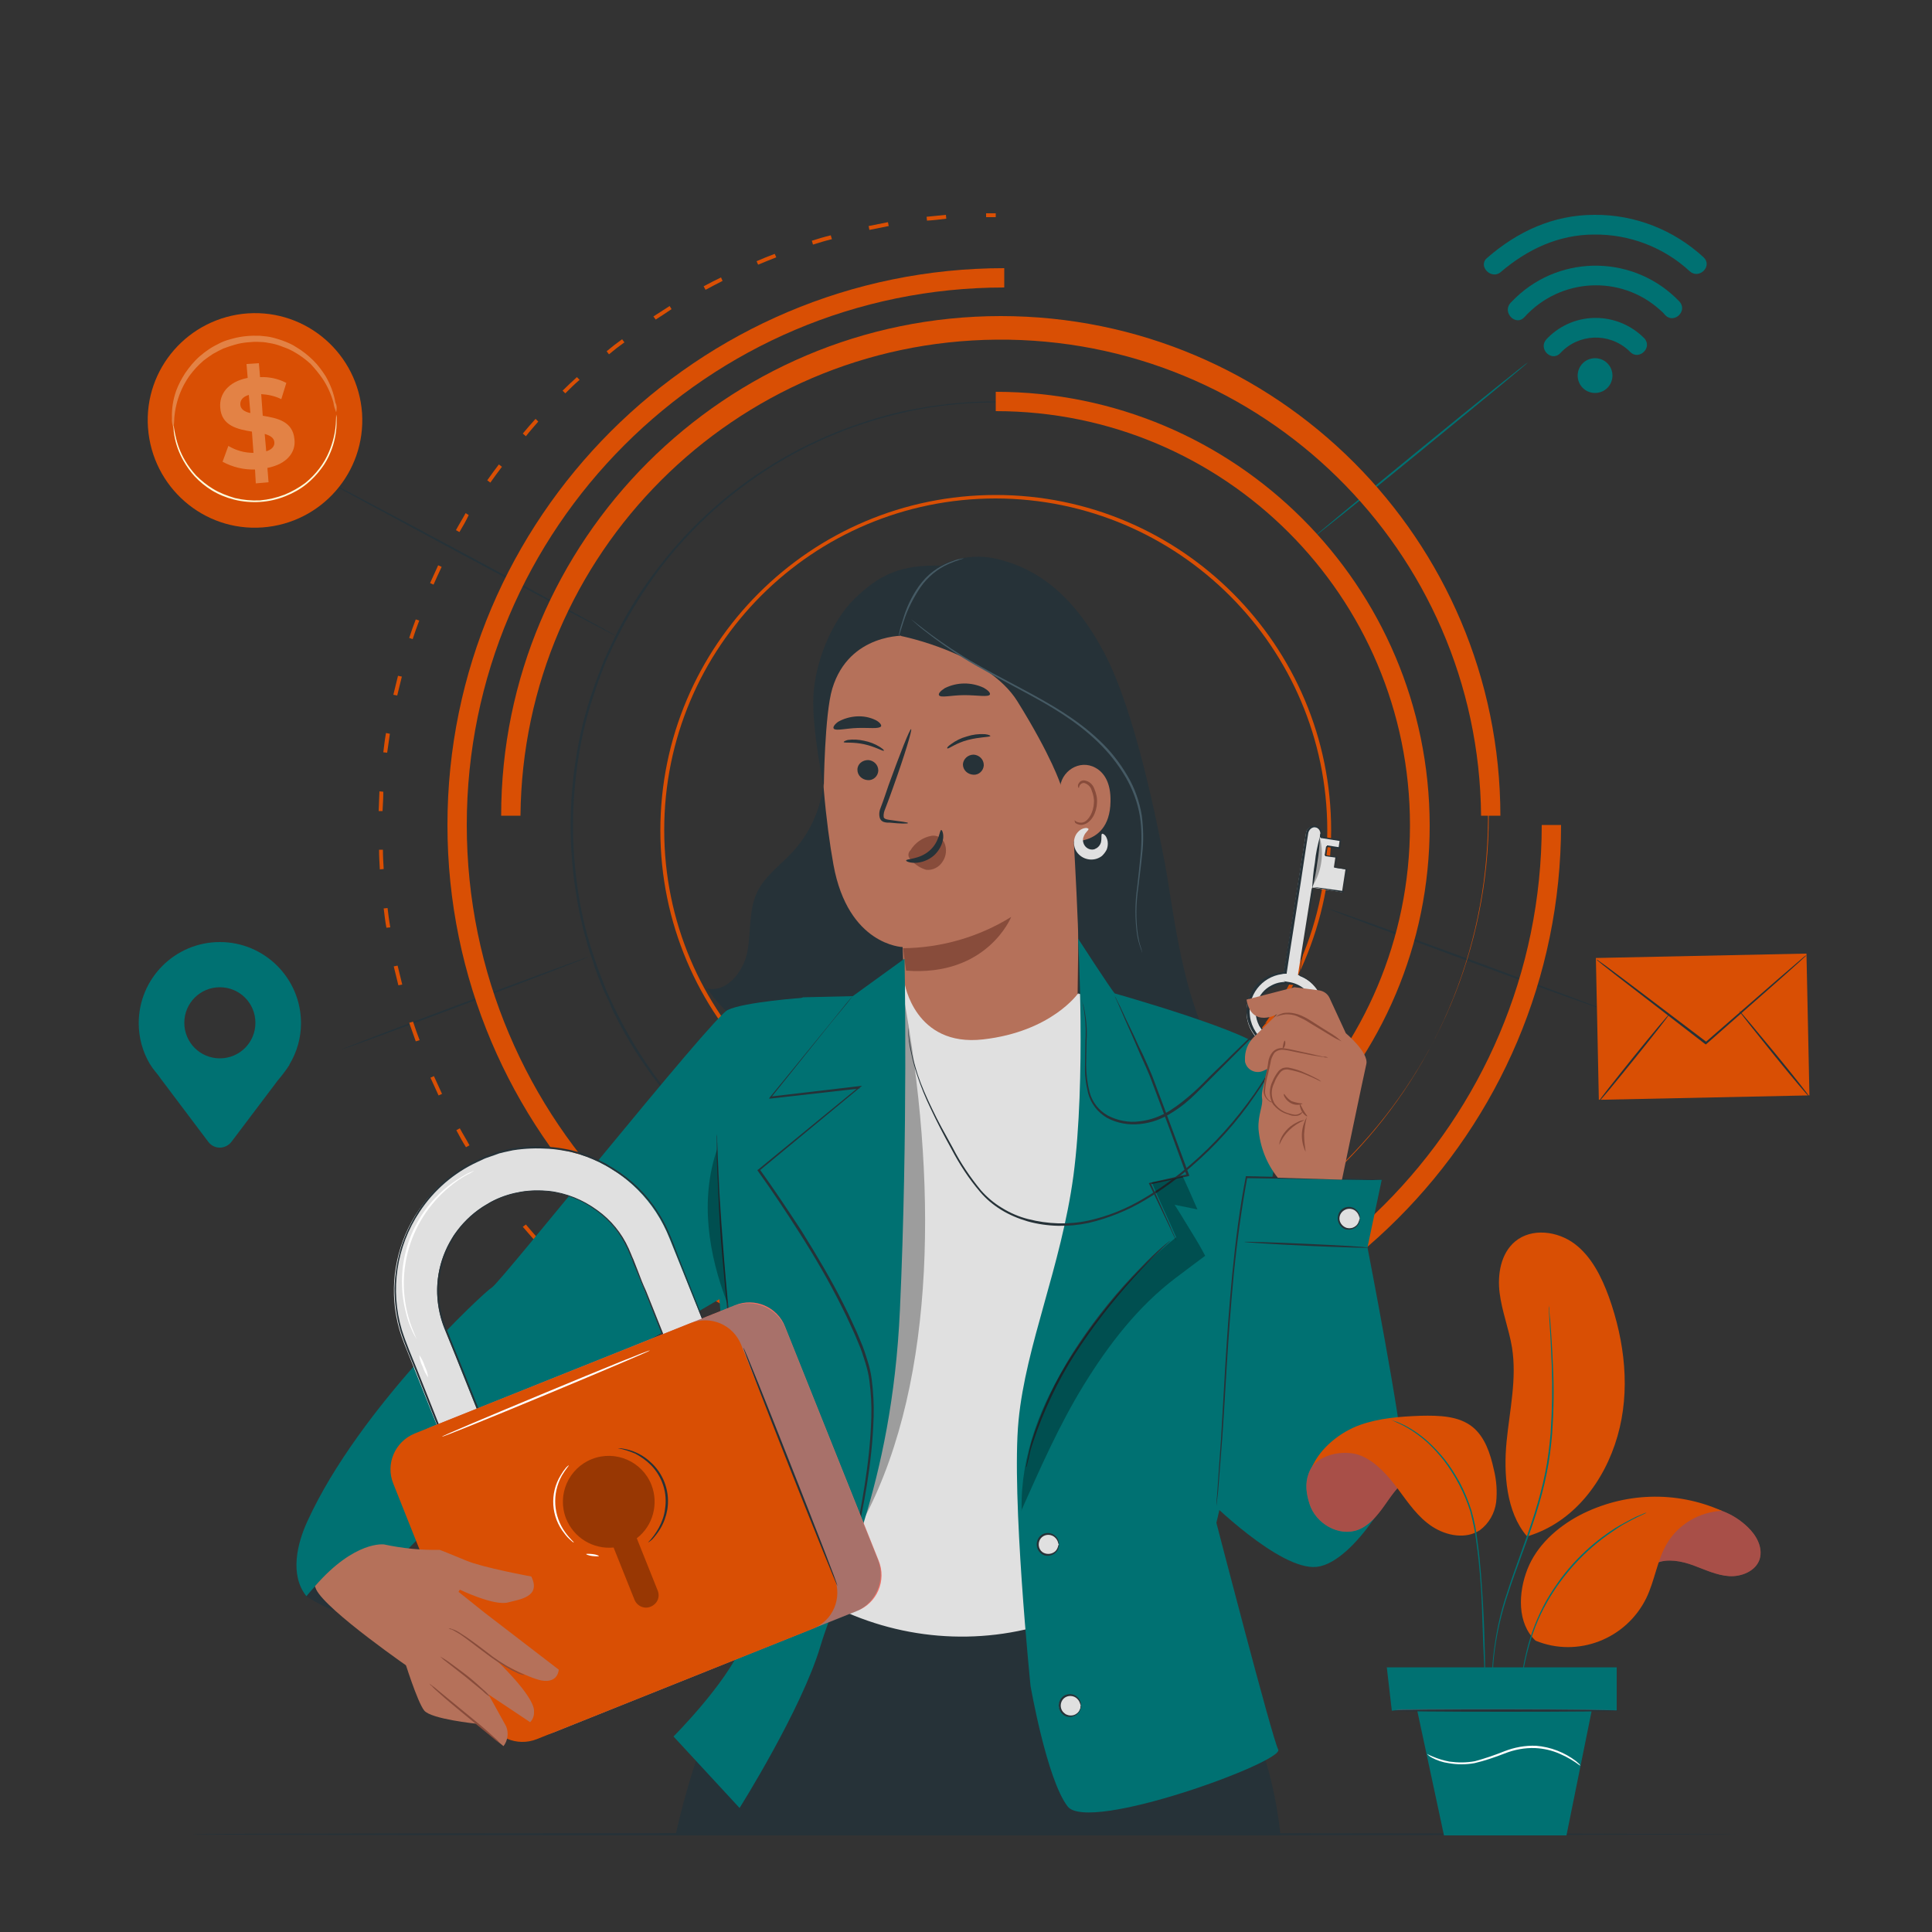 <?xml version="1.0" encoding="utf-8"?>
<!-- Generator: Adobe Illustrator 26.2.1, SVG Export Plug-In . SVG Version: 6.00 Build 0)  -->
<svg version="1.1" id="Layer_1" xmlns="http://www.w3.org/2000/svg" xmlns:xlink="http://www.w3.org/1999/xlink" x="0px" y="0px"
	 viewBox="0 0 500 500" style="enable-background:new 0 0 500 500;" xml:space="preserve">
<rect x="0" y="0" width="500" height="500" fill="#333333" stroke="none"/>
<style type="text/css">
	.st0{fill:#263238;}
	.st1{fill:#007172;}
	.st2{fill:#D94F04;}
	.st3{fill:#F07167;}
	.st4{opacity:0.3;}
	.st5{fill:#FDFCDC;}
	.st6{fill:#B5715A;}
	.st7{fill:#884C3B;}
	.st8{fill:#455A64;}
	.st9{fill:#E0E0E0;}
	.st10{fill:#FFFFFF;}
	.st11{fill:none;}
</style>
<g id="freepik--Table--inject-33">
	<path class="st0" d="M450.3,474.7c0,0.1-89.7,0.3-200.3,0.3s-200.3-0.1-200.3-0.3s89.7-0.3,200.3-0.3S450.3,474.6,450.3,474.7z"/>
</g>
<g id="freepik--Graphic--inject-33">
	<path class="st1" d="M395.4,93.8c0.1,0.1-12.4,10.4-27.8,23s-28.1,22.7-28.1,22.6s12.4-10.4,27.8-23S395.3,93.7,395.4,93.8z"/>
	<path class="st0" d="M415.9,261.6c0,0.1-16.2-5.6-36-12.9s-35.9-13.2-35.8-13.4s16.2,5.6,36,12.9S416,261.5,415.9,261.6z"/>
	<path class="st0" d="M82.2,123.2c0.1-0.1,17.4,9,38.8,20.5s38.6,20.8,38.5,20.9s-17.4-9-38.8-20.5S82.1,123.3,82.2,123.2z"/>
	<path class="st0" d="M88.4,271.6c0-0.1,14.2-5.6,31.9-12.2s32-11.9,32.1-11.8s-14.2,5.6-31.9,12.2
		C102.8,266.5,88.5,271.7,88.4,271.6z"/>
	<path class="st2" d="M257.7,301.7c-47.9,0-86.8-38.9-86.8-86.8s38.9-86.8,86.8-86.8s86.8,38.9,86.8,86.8c0,0,0,0,0,0
		C344.4,262.8,305.6,301.6,257.7,301.7z M257.7,129c-47.4,0-85.8,38.4-85.8,85.8s38.4,85.8,85.8,85.8s85.8-38.4,85.8-85.8
		c0,0,0,0,0,0C343.4,167.5,305,129.1,257.7,129L257.7,129z"/>
	<path class="st0" d="M367.4,213.6c0,0,0-0.6-0.1-1.8c0-0.6,0-1.3-0.1-2.2s0-1.9-0.1-3s-0.2-2.4-0.3-3.8s-0.4-2.9-0.6-4.6
		c-0.5-3.3-1.2-7.1-2.2-11.4c-1.2-4.7-2.7-9.3-4.5-13.8c-2.1-5.3-4.7-10.5-7.6-15.4c-7.2-12-16.7-22.6-27.9-31.1
		c-6.5-4.9-13.5-9.1-20.9-12.5c-8-3.7-16.5-6.4-25.2-8c-14.2-2.6-28.8-2.5-42.9,0.5c-5,1.1-9.9,2.5-14.6,4.2
		c-20.4,7.4-38.1,20.7-50.9,38.2c-3.3,4.6-6.3,9.4-8.9,14.4c-0.6,1.3-1.3,2.5-1.9,3.8l-1.8,3.9c-1.1,2.7-2.1,5.3-3,8.1
		c-1.9,5.6-3.3,11.2-4.2,17c-0.9,5.8-1.4,11.7-1.4,17.6c0,5.9,0.5,11.8,1.4,17.6c0.9,5.8,2.3,11.4,4.2,16.9c0.9,2.8,2,5.4,3,8.1
		l1.8,3.9c0.6,1.3,1.3,2.6,1.9,3.8c2.6,5,5.6,9.8,8.9,14.4c12.8,17.5,30.5,30.8,50.9,38.2c4.8,1.7,9.7,3.1,14.7,4.1
		c14.1,2.9,28.7,3.1,42.9,0.5c16.7-3.1,32.5-10.2,46.1-20.5c11.2-8.5,20.6-19.1,27.8-31.1c3-4.9,5.5-10.1,7.6-15.4
		c1.8-4.5,3.3-9.1,4.5-13.8c1-4.2,1.8-8,2.2-11.4c0.2-1.7,0.4-3.2,0.6-4.6s0.2-2.7,0.3-3.8s0.1-2.1,0.1-3s0-1.6,0.1-2.2
		C367.3,214.2,367.4,213.6,367.4,213.6c0,0,0,0.6,0,1.8c0,0.6,0,1.3,0,2.2s0,1.9-0.1,3s-0.2,2.4-0.3,3.8s-0.4,2.9-0.5,4.6
		c-0.5,3.3-1.2,7.1-2.2,11.4c-1.2,4.7-2.7,9.3-4.5,13.8c-2.1,5.4-4.7,10.6-7.6,15.5c-7.2,12.1-16.7,22.7-27.9,31.3
		c-13.6,10.4-29.5,17.5-46.3,20.6c-9.3,1.8-18.9,2.3-28.4,1.6c-5-0.3-9.9-1-14.7-2c-5-1.1-9.9-2.5-14.7-4.2
		c-20.5-7.4-38.3-20.8-51.2-38.3c-3.4-4.6-6.4-9.4-9-14.4c-0.6-1.3-1.4-2.5-1.9-3.9s-1.2-2.6-1.8-3.9c-1.1-2.7-2.2-5.4-3-8.1
		c-1.9-5.5-3.3-11.2-4.2-17c-1.9-11.7-1.9-23.7,0-35.4c0.9-5.8,2.3-11.5,4.2-17c0.9-2.8,2-5.4,3-8.1c0.6-1.3,1.2-2.6,1.8-3.9
		s1.3-2.6,1.9-3.9c2.6-5,5.6-9.9,9-14.4c12.9-17.6,30.7-30.9,51.2-38.3c4.8-1.7,9.7-3.2,14.7-4.2c14.2-2.9,28.8-3.1,43.1-0.5
		c8.7,1.6,17.2,4.3,25.3,8c7.5,3.4,14.5,7.6,21,12.6c11.2,8.6,20.7,19.2,27.9,31.3c3,5,5.5,10.1,7.6,15.5c1.8,4.5,3.3,9.1,4.5,13.8
		c1,4.2,1.7,8.1,2.2,11.4c0.2,1.7,0.4,3.2,0.5,4.6s0.2,2.7,0.3,3.9s0.1,2.1,0.1,3s0,1.6,0,2.2C367.4,213,367.4,213.6,367.4,213.6z"
		/>
	<path class="st2" d="M259,338.4v-1c69.8,0,126.3-56.6,126.3-126.4S328.7,84.7,258.9,84.7c-69.8,0-126.3,56.6-126.3,126.3h-1
		c0-70.2,57.1-127.3,127.3-127.3c70.3,0.6,126.8,58.1,126.2,128.5C384.6,281.6,328.4,337.8,259,338.4L259,338.4z"/>
	<path class="st2" d="M257.7,325.8v-5c59.2,0,107.2-48,107.2-107.2s-48-107.2-107.2-107.2v-5c62,0,112.2,50.2,112.3,112.2
		S319.7,325.8,257.7,325.8C257.7,325.8,257.7,325.8,257.7,325.8z"/>
	<path class="st2" d="M388.3,211.1h-5c-0.6-68.7-56.8-123.8-125.4-123.2c-67.8,0.6-122.6,55.4-123.2,123.2h-5
		c0-71.3,58-129.3,129.3-129.3C330.4,81.8,388.2,139.7,388.3,211.1z"/>
	<path class="st2" d="M259.9,357.6c-79.4,0-144.1-64.6-144.1-144.1S180.5,69.4,259.9,69.4v5c-76.7,0-139.1,62.4-139.1,139.1
		s62.4,139.1,139.1,139.1S399,290.2,399,213.5h5C404,293,339.4,357.6,259.9,357.6z"/>
	<path class="st3" d="M257.7,374.5h-2.5v-1h2.5L257.7,374.5z"/>
	<path class="st2" d="M245,374c-1.7-0.1-3.4-0.3-5-0.5l0.1-1c1.7,0.2,3.4,0.3,5,0.5L245,374z M230,372.1c-1.7-0.3-3.4-0.6-5-1l0.2-1
		c1.6,0.3,3.3,0.7,4.9,1L230,372.1z M215.2,368.8c-1.6-0.4-3.2-0.9-4.9-1.4l0.3-1c1.6,0.5,3.2,1,4.8,1.4L215.2,368.8z M200.7,364.1
		c-1.6-0.6-3.2-1.2-4.7-1.9l0.4-0.9c1.5,0.6,3.1,1.3,4.7,1.9L200.7,364.1z M186.7,358c-1.5-0.8-3-1.5-4.5-2.3l0.5-0.9
		c1.5,0.8,3,1.6,4.5,2.3L186.7,358z M173.4,350.6c-1.4-0.9-2.9-1.8-4.3-2.7l0.6-0.8c1.4,0.9,2.8,1.9,4.2,2.7L173.4,350.6z
		 M160.9,342c-1.3-1-2.7-2.1-4-3.1l0.6-0.8c1.3,1,2.6,2.1,3.9,3.1L160.9,342z M149.3,332.2c-1.2-1.1-2.5-2.3-3.7-3.5l0.7-0.7
		c1.2,1.2,2.4,2.3,3.6,3.5L149.3,332.2z M138.6,321.3c-1.1-1.3-2.2-2.5-3.3-3.8l0.8-0.6c1.1,1.3,2.2,2.6,3.3,3.8L138.6,321.3z
		 M129.1,309.5c-1-1.4-2-2.8-2.9-4.1l0.8-0.6c0.9,1.4,1.9,2.7,2.9,4.1L129.1,309.5z M120.6,296.9c-0.9-1.4-1.7-2.9-2.5-4.4l0.9-0.5
		c0.8,1.5,1.7,2.9,2.5,4.4L120.6,296.9z M113.5,283.5c-0.7-1.5-1.4-3.1-2.1-4.6l0.9-0.4c0.7,1.5,1.4,3.1,2.1,4.6L113.5,283.5z
		 M107.6,269.5c-0.6-1.6-1.1-3.2-1.7-4.8l1-0.3c0.5,1.6,1.1,3.2,1.7,4.8L107.6,269.5z M103.1,255c-0.4-1.6-0.8-3.3-1.2-4.9l1-0.2
		c0.4,1.6,0.8,3.3,1.2,4.9L103.1,255z M100,240.1c-0.3-1.6-0.5-3.3-0.7-5l1-0.1c0.2,1.7,0.4,3.3,0.7,5L100,240.1z M98.3,225
		c-0.1-1.7-0.2-3.4-0.2-5.1h1c0,1.7,0.1,3.4,0.2,5L98.3,225z M99,209.9h-1c0.1-1.7,0.1-3.4,0.2-5.1l1,0.1
		C99.2,206.5,99.1,208.2,99,209.9z M100.2,194.8l-1-0.1c0.2-1.7,0.4-3.4,0.7-5l1,0.2C100.7,191.5,100.4,193.2,100.2,194.8
		L100.2,194.8z M102.8,180l-1-0.2c0.4-1.6,0.8-3.3,1.2-4.9l1,0.2C103.6,176.7,103.2,178.3,102.8,180L102.8,180z M106.8,165.4
		l-0.9-0.3c0.5-1.6,1.1-3.2,1.7-4.8l0.9,0.3C107.9,162.2,107.3,163.8,106.8,165.4L106.8,165.4z M112.2,151.3l-0.9-0.4
		c0.7-1.5,1.4-3.1,2.1-4.6l0.9,0.4C113.6,148.2,112.9,149.7,112.2,151.3L112.2,151.3z M118.9,137.7l-0.9-0.5
		c0.8-1.5,1.7-2.9,2.5-4.4l0.8,0.5C120.6,134.8,119.8,136.2,118.9,137.7L118.9,137.7z M126.9,124.9l-0.8-0.6c1-1.4,2-2.8,3-4.1
		l0.8,0.6C128.9,122.1,127.9,123.5,126.9,124.9L126.9,124.9z M136.1,112.9l-0.8-0.7c1.1-1.3,2.2-2.6,3.3-3.8l0.7,0.7
		C138.3,110.3,137.1,111.6,136.1,112.9L136.1,112.9z M146.3,101.8l-0.7-0.7c1.2-1.2,2.4-2.3,3.7-3.5l0.7,0.7
		C148.7,99.4,147.5,100.6,146.3,101.8L146.3,101.8z M157.6,91.7l-0.6-0.8c1.3-1.1,2.6-2.1,4-3.1l0.6,0.8
		C160.2,89.6,158.9,90.6,157.6,91.7L157.6,91.7z M169.7,82.7l-0.6-0.8c1.4-0.9,2.8-1.8,4.2-2.7l0.5,0.8
		C172.5,80.9,171.1,81.8,169.7,82.7L169.7,82.7z M182.6,75l-0.5-0.9c1.5-0.8,3-1.6,4.5-2.3l0.4,0.9C185.6,73.4,184.1,74.2,182.6,75z
		 M196.2,68.5l-0.4-0.9c1.6-0.7,3.1-1.3,4.7-1.9l0.4,0.9C199.4,67.2,197.8,67.8,196.2,68.5L196.2,68.5z M210.4,63.3l-0.3-1
		c1.6-0.5,3.2-1,4.9-1.4l0.3,1C213.6,62.3,212,62.8,210.4,63.3L210.4,63.3z M225,59.5l-0.2-1c1.6-0.3,3.3-0.7,5-1l0.2,1
		C228.3,58.8,226.7,59.2,225,59.5z M239.9,57.1l-0.1-1c1.7-0.2,3.4-0.3,5-0.5l0.1,1C243.3,56.8,241.6,57,239.9,57.1L239.9,57.1z"/>
	<path class="st2" d="M255.2,56.2v-1h2.5v1H255.2z"/>
</g>
<g id="freepik--Email--inject-33">
	
		<rect x="413.3" y="247.3" transform="matrix(1 -2.094242e-02 2.094242e-02 1 -5.467 9.284)" class="st2" width="54.5" height="36.7"/>
	<path class="st0" d="M467.5,247.2c-0.1,0.2-0.3,0.4-0.5,0.5l-1.5,1.4L460,254l-18.4,16.2l-0.1,0.1l-0.2-0.1l-0.4-0.3l-19.7-15.2
		c-2.5-1.9-4.5-3.5-5.9-4.6c-0.7-0.5-1.2-1-1.6-1.3c-0.2-0.1-0.4-0.3-0.5-0.5c0.2,0.1,0.4,0.2,0.6,0.4l1.7,1.2l6,4.5l19.8,15
		l0.4,0.3h-0.3l18.5-16.1l5.6-4.8l1.5-1.3C467.1,247.5,467.3,247.3,467.5,247.2z"/>
	<path class="st0" d="M413.8,285c-0.1-0.1,3.9-5.2,8.9-11.4s9.2-11.2,9.3-11.1s-3.9,5.2-8.9,11.4S414,285.1,413.8,285z"/>
	<path class="st0" d="M450.1,261.6c0.1-0.1,4.2,4.8,9.3,11s9,11.2,8.9,11.3s-4.3-4.8-9.3-11S450,261.7,450.1,261.6z"/>
</g>
<g id="freepik--Signal--inject-33">
	<path class="st1" d="M417.3,97.2c0,2.5-2,4.5-4.5,4.5s-4.5-2-4.5-4.5c0-2.5,2-4.5,4.5-4.5C415.3,92.7,417.3,94.7,417.3,97.2
		C417.3,97.2,417.3,97.2,417.3,97.2z"/>
	<path class="st1" d="M403.8,91.4c4.7-5.1,12.6-5.4,17.7-0.7c0.1,0.1,0.3,0.3,0.4,0.4c2.3,2.3,5.9-1.2,3.6-3.6
		c-6.9-6.9-18-7-24.9-0.1c-0.1,0.1-0.2,0.2-0.3,0.3C397.9,90.2,401.5,93.8,403.8,91.4z"/>
	<path class="st1" d="M388.4,70.4c6.9-5.9,15-9.7,24.2-9.7c9.1-0.1,18,3.3,24.7,9.5c2.4,2.2,6-1.3,3.6-3.6
		c-7.7-7.1-17.8-11.1-28.3-11c-10.6,0-19.9,4.3-27.8,11.2C382.4,68.9,386,72.5,388.4,70.4L388.4,70.4z"/>
	<path class="st1" d="M394.5,82.1c9.2-10.2,24.9-11.1,35.1-1.9c0.5,0.4,1,0.9,1.4,1.4c2.3,2.3,5.9-1.2,3.6-3.6
		c-11.4-11.9-30.3-12.4-42.3-1c-0.5,0.5-0.9,0.9-1.4,1.4C388.7,80.9,392.3,84.5,394.5,82.1L394.5,82.1z"/>
</g>
<g id="freepik--GPS--inject-33">
	<path class="st1" d="M77.9,264.8c0-11.6-9.4-21-21-21s-21,9.4-21,21c0,3.7,1,7.4,2.9,10.6l0,0l0.1,0.1c0.8,1.4,1.8,2.3,2.8,3.8
		l12.2,16.2c1.3,1.7,3.6,2,5.3,0.7c0.3-0.2,0.5-0.5,0.7-0.7l12-15.9c1.1-1.3,2.1-2.6,3-4v-0.1l0,0C76.9,272.2,77.9,268.5,77.9,264.8
		z M56.9,273.9c-5.1,0-9.2-4.1-9.2-9.2s4.1-9.2,9.2-9.2s9.2,4.1,9.2,9.2S62,273.9,56.9,273.9C56.9,273.9,56.9,273.9,56.9,273.9
		L56.9,273.9z"/>
</g>
<g id="freepik--Money--inject-33">
	<path class="st2" d="M93.7,106.9c1,15.3-10.5,28.5-25.8,29.6S39.4,126,38.3,110.7s10.5-28.5,25.8-29.6c0,0,0,0,0.1,0
		C79.4,80.1,92.6,91.6,93.7,106.9C93.6,106.9,93.6,106.9,93.7,106.9z"/>
	<g class="st4">
		<path class="st5" d="M87,106.7c-0.3-0.8-0.6-1.6-0.7-2.5c-0.6-2.2-1.6-4.4-2.9-6.3c-0.9-1.3-1.9-2.5-3-3.7
			C79.1,93,77.6,91.9,76,91c-0.9-0.5-1.8-0.9-2.7-1.2c-1-0.4-1.9-0.7-2.9-0.9c-1-0.2-2.1-0.4-3.1-0.4c-1.1-0.1-2.2,0-3.3,0.1
			c-1.1,0.1-2.2,0.3-3.2,0.6c-1,0.3-2,0.6-3,1c-0.9,0.4-1.8,0.9-2.7,1.4c-0.8,0.5-1.6,1.1-2.4,1.7c-1.4,1.2-2.6,2.5-3.7,4
			c-0.9,1.3-1.7,2.7-2.3,4.2c-0.9,2.2-1.4,4.4-1.6,6.7c0,0.9-0.1,1.7-0.2,2.6c-0.3-0.8-0.5-1.7-0.4-2.6c-0.1-2.4,0.3-4.8,1.1-7.1
			c0.6-1.6,1.4-3.1,2.3-4.5c1.1-1.6,2.3-3.1,3.8-4.4c0.8-0.7,1.6-1.3,2.5-1.9c0.9-0.6,1.9-1.1,2.9-1.6c1-0.5,2.1-0.8,3.2-1.1
			c2.3-0.6,4.6-0.8,7-0.7c1.1,0.1,2.3,0.2,3.4,0.5c1.1,0.3,2.1,0.6,3.1,1c1,0.4,1.9,0.8,2.8,1.4c1.7,1,3.2,2.2,4.6,3.6
			c1.2,1.2,2.2,2.6,3.1,4c1.2,2.1,2.1,4.4,2.5,6.8C87.2,104.9,87.2,105.8,87,106.7z"/>
	</g>
	<g class="st4">
		<path class="st5" d="M69.2,121.1l0.3,3.7l-3.3,0.3l-0.2-3.6c-2.9,0.1-5.8-0.6-8.4-2l1.5-4.1c2,1.2,4.2,1.8,6.5,1.8l-0.4-5.5
			c-3.7-0.6-7.9-1.5-8.2-6.2c-0.3-3.5,2-6.7,7.1-7.7l-0.3-3.6L67,94l0.3,3.6c2.4-0.1,4.7,0.4,6.8,1.5l-1.3,4.2
			c-1.6-0.8-3.4-1.2-5.2-1.3l0.4,5.6c3.7,0.6,7.8,1.4,8.2,6.1C76.6,117,74.3,120.1,69.2,121.1z M64.8,106.9l-0.4-4.7
			c-1.7,0.5-2.3,1.5-2.2,2.6S63.3,106.6,64.8,106.9z M71,114.4c-0.1-1.1-1.1-1.7-2.5-2.1l0.4,4.5C70.5,116.3,71.1,115.4,71,114.4z"
			/>
	</g>
	<path class="st5" d="M44.9,110.1c0.1,0,0.1,0.9,0.5,2.6c0.5,2.3,1.3,4.5,2.5,6.5c0.8,1.4,1.8,2.7,2.9,3.9c1.3,1.3,2.8,2.5,4.3,3.4
		c1.8,1.1,3.7,1.8,5.7,2.4c2.1,0.5,4.3,0.7,6.5,0.6c2.2-0.2,4.3-0.7,6.4-1.5c1.9-0.8,3.7-1.8,5.3-3c2.7-2.2,4.9-5,6.2-8.2
		c0.9-2.2,1.5-4.5,1.7-6.9c0.1-1.7,0.1-2.6,0.1-2.6c0,0.2,0.1,0.4,0.1,0.7c0,0.6,0,1.3,0,1.9c-0.1,2.4-0.6,4.8-1.5,7
		c-0.6,1.5-1.4,3-2.4,4.3c-1.1,1.5-2.4,2.9-3.9,4.1c-1.6,1.3-3.4,2.3-5.4,3.1c-4.2,1.7-8.9,2-13.3,0.9c-2-0.5-4-1.3-5.8-2.4
		c-1.6-1-3.1-2.2-4.4-3.6c-1.1-1.2-2.1-2.6-2.9-4c-1.2-2.1-2-4.3-2.4-6.7c-0.1-0.6-0.2-1.3-0.2-1.9
		C44.9,110.6,44.9,110.4,44.9,110.1z"/>
</g>
<g id="freepik--Character--inject-33">
	<path class="st0" d="M79.2,413.1c0,0,6.7,4.3,9.8,4.2s15.3-15.3,15.3-15.3l-6.3-4.8l-15.6,2.6l-3.1,13.1"/>
	<path class="st0" d="M212.3,191.5c2.7,10.2,0,21.1-7.1,28.9c-3.2,3.5-7.3,6.3-9.3,10.6c-2.2,4.7-1.5,10.3-2.5,15.4
		s-5.4,10.6-10.4,9.4c4.7,7,11.9,12.1,19.7,15.6s16,5.6,24.2,7.6c4.6,1.1,9.5,2.2,13.9,0.5c5.7-2.3,8.5-8.5,10.8-14.2l19.8-49.4"/>
	<path class="st6" d="M280,171.8c0-3.8-3-7-6.8-7.4l-34.9-16c-12.6-1.1-25.2,21.5-25.7,34.1c-0.6,14,1.2,30.9,3.1,41.3
		c3.8,20.9,17.9,21.3,17.9,21.3l1.2,33.9l43.8-0.1L280,171.8z"/>
	<path class="st0" d="M221.9,199.2c0,1.5,1.2,2.6,2.7,2.7c1.4,0.1,2.6-1,2.7-2.4c0,0,0,0,0-0.1c0-1.5-1.2-2.6-2.6-2.7
		C223.2,196.7,221.9,197.7,221.9,199.2C221.9,199.2,221.9,199.2,221.9,199.2z"/>
	<path class="st0" d="M218.4,192.1c0.3,0.2,2.4-0.1,5.2,0.5s4.8,1.8,5.1,1.7c0.2-0.1-0.1-0.4-1-1c-1.3-0.8-2.6-1.3-4.1-1.6
		c-1.4-0.3-2.8-0.4-4.2-0.2C218.6,191.7,218.2,192,218.4,192.1z"/>
	<path class="st0" d="M249.2,197.8c0,1.5,1.2,2.6,2.7,2.7c1.4,0.1,2.6-1,2.7-2.4c0,0,0,0,0-0.1c0-1.5-1.2-2.6-2.6-2.7
		C250.5,195.3,249.3,196.4,249.2,197.8C249.2,197.8,249.2,197.8,249.2,197.8z"/>
	<path class="st0" d="M245.2,193.7c0.4,0.1,2.2-1.4,5.3-2.2s5.5-0.7,5.8-1c0.1-0.1-0.4-0.4-1.4-0.5c-1.6-0.1-3.2,0.1-4.7,0.6
		c-1.5,0.4-2.9,1.1-4.1,2C245.2,193.2,245,193.6,245.2,193.7z"/>
	<path class="st0" d="M235,213c0-0.2-1.8-0.4-4.7-0.8c-0.7-0.1-1.4-0.2-1.6-0.7c-0.1-0.8,0.1-1.5,0.4-2.2c0.7-1.8,1.4-3.7,2.1-5.7
		c2.9-8.1,4.9-14.7,4.6-14.9s-2.9,6.4-5.8,14.4c-0.7,2-1.3,3.9-2,5.7c-0.4,0.9-0.6,1.9-0.3,2.9c0.2,0.6,0.7,1,1.3,1.1
		c0.4,0.1,0.8,0.1,1.3,0.1C233.2,213.2,235,213.2,235,213z"/>
	<path class="st7" d="M233.7,245.4c9.9-0.1,19.6-2.9,28-8.1c0,0-6.2,15.5-27.2,13.9L233.7,245.4z"/>
	<path class="st7" d="M235.6,220.1c1.2-2,3.2-3.4,5.5-3.8c1.4-0.2,2.7,0.5,3.3,1.8c0.7,1.6,0.5,3.4-0.4,4.8
		c-0.9,1.5-2.6,2.4-4.3,2.2c-1.4-0.4-2.7-1.2-3.7-2.3c-0.3-0.3-0.6-0.6-0.8-1c-0.2-0.5-0.1-1.1,0.2-1.5"/>
	<path class="st0" d="M243.6,214.8c-0.5,0-0.4,3.1-3.1,5.4s-6,2-6,2.5c0,0.2,0.8,0.6,2.2,0.6c1.8,0,3.6-0.7,5-1.9
		c1.3-1.2,2.2-2.8,2.4-4.5C244.2,215.6,243.8,214.8,243.6,214.8z"/>
	<path class="st0" d="M243,179.9c0.4,0.8,3.2,0,6.6,0s6.3,0.6,6.6-0.2c0.1-0.4-0.4-1-1.6-1.7c-3.2-1.5-6.9-1.5-10.1,0.1
		C243.4,178.8,242.8,179.5,243,179.9z"/>
	<path class="st0" d="M215.8,188.6c0.6,0.6,3.1-0.1,6.1-0.2s5.5,0.3,6.1-0.4c0.2-0.3-0.2-1-1.3-1.6c-1.6-0.8-3.3-1.1-5-1
		c-1.7,0.1-3.4,0.6-4.8,1.4C215.8,187.6,215.5,188.3,215.8,188.6z"/>
	<path class="st0" d="M301.5,223.6c-1.8-9.3-7.5-39.2-15.8-54.8s-17.9-21.7-27.1-24c-7.1-1.9-14.8,0-20.2,5.1
		c-4.1,3.8-5.2,14.7-5.2,14.7s22.3,4.4,30.1,16.9c8.9,14.3,11.2,21.6,11.2,21.6l3,7.9c0,0,2.4,38.4,1.6,46l33.5,12.1
		C305.4,254.4,303.3,233,301.5,223.6z"/>
	<path class="st0" d="M234.5,164.5c0,0-14.7-0.8-19.1,13.7c-2,6.5-2.2,25.6-2.2,25.6s-3.1-15.1-2.7-23.6s4.5-19.3,10.8-25.4
		c6.2-5.9,11.5-8.8,22.8-8.4c0,0-1.6,3.2-4.4,7.6C238.4,156.1,236.2,156.4,234.5,164.5z"/>
	<path class="st6" d="M274.3,204.3c0.1-4.7,5.1-7.9,9.2-5.6c2.2,1.2,4,3.8,3.9,8.7c-0.2,13.2-13.4,10.2-13.4,9.8
		C274,217,274.2,209.8,274.3,204.3z"/>
	<path class="st7" d="M278.1,212.3c0.1,0,0.2,0.2,0.6,0.4c0.5,0.2,1.2,0.3,1.7,0.1c1.4-0.5,2.6-2.7,2.7-5c0.1-1.1-0.2-2.3-0.6-3.3
		c-0.2-0.8-0.9-1.5-1.7-1.8c-0.5-0.2-1.1,0.1-1.4,0.6c-0.2,0.4-0.1,0.6-0.2,0.6s-0.3-0.2-0.2-0.8c0.1-0.3,0.3-0.6,0.5-0.8
		c0.4-0.3,0.8-0.4,1.3-0.3c1.1,0.2,2,1,2.4,2.1c0.5,1.2,0.8,2.4,0.7,3.7c-0.1,2.6-1.5,5.1-3.5,5.6c-0.7,0.2-1.5,0-2.1-0.4
		C278.1,212.6,278.1,212.3,278.1,212.3z"/>
	<path class="st8" d="M249.4,144.5c0,0.1-1.5,0.4-3.8,1.4c-3,1.3-5.5,3.4-7.4,6.1c-1.8,2.7-3.3,5.6-4.3,8.7
		c-0.8,2.4-1.2,3.9-1.3,3.9c0-0.4,0.1-0.7,0.2-1.1c0.1-0.7,0.4-1.7,0.8-2.9c0.9-3.2,2.3-6.2,4.2-8.9c1.1-1.5,2.3-2.8,3.8-3.9
		c1.2-0.9,2.5-1.6,3.9-2.2c0.5-0.2,1.1-0.4,1.6-0.6c0.4-0.1,0.8-0.3,1.2-0.3C248.7,144.6,249.1,144.5,249.4,144.5z"/>
	<path class="st8" d="M295.6,246.5c-0.1-0.1-0.1-0.2-0.1-0.3c-0.1-0.2-0.2-0.5-0.3-0.8c-0.4-1.1-0.7-2.2-0.9-3.3
		c-0.6-4.1-0.6-8.3,0-12.5c0.3-2.6,0.6-5.5,0.9-8.6c0.3-3.3,0.3-6.6-0.2-9.8c-0.6-3.6-1.9-7-3.7-10.1c-2-3.4-4.4-6.4-7.2-9.1
		c-5.8-5.6-12.5-9.4-18.6-12.7s-11.7-6.2-16.2-9c-3.5-2.2-6.9-4.6-10.2-7.2c-1.2-0.9-2-1.7-2.6-2.2l-0.7-0.6
		c-0.1-0.1-0.2-0.2-0.2-0.2l0.2,0.2c0.2,0.1,0.4,0.3,0.7,0.5l2.7,2.1c2.3,1.8,5.8,4.3,10.3,7.1s10.1,5.6,16.2,8.9
		s12.9,7.1,18.8,12.7c2.9,2.7,5.3,5.8,7.3,9.2c1.9,3.2,3.1,6.7,3.7,10.3c0.4,3.3,0.5,6.6,0.1,9.9c-0.3,3.1-0.7,6-1,8.6
		c-0.6,4.1-0.7,8.3-0.1,12.4c0.2,1.1,0.4,2.2,0.8,3.3c0.1,0.4,0.2,0.6,0.2,0.8C295.6,246.3,295.6,246.4,295.6,246.5z"/>
	<path class="st0" d="M84.1,396.4c0.2-0.2,0.5-0.4,0.8-0.5c0.8-0.4,1.5-0.7,2.3-1c2.7-0.9,5.6-1,8.3-0.5c2.8,0.6,5.3,1.9,7.5,3.7
		c0.6,0.6,1.2,1.2,1.8,1.8c0.4,0.5,0.6,0.8,0.5,0.8s-0.9-1-2.5-2.3c-4.3-3.5-10.1-4.7-15.5-3.2C85.3,395.8,84.2,396.5,84.1,396.4z"
		/>
	<path class="st0" d="M98.6,388.9c0.7,0.3,1.3,0.8,1.8,1.4c2.7,2.5,4.6,5.7,5.5,9.3c0.2,0.7,0.3,1.5,0.3,2.2c-0.7-2.4-1.6-4.8-2.8-7
		C102,392.7,100.4,390.7,98.6,388.9z"/>
	<path class="st0" d="M174.9,474.7c0,0,10.6-51.7,33.1-61.7l89.2-2.6c0,0,29.5,19.8,34.2,64.6L174.9,474.7z"/>
	<path class="st9" d="M234.1,254.4c0,0,2.6,16.6,20.3,14.6s24.6-11.9,24.6-11.9l24.5,7.9l3.9,47.5c-14,27.3-21.8,57.2-23,87.9
		c-0.2,5.1-0.4,10.8-3.8,14.6c-2.1,2.4-5.1,3.6-8.1,4.7c-19.3,6.5-40.4,4.7-58.4-4.8c0,0-7.5-81.2-6.6-83.5s13.2-70.6,13.2-70.6
		L234.1,254.4z"/>
	<path class="st1" d="M208.1,258.2c0,0-15.6,1.1-19.8,3.2s-58.9,70.7-61,71.8c-1.7,0.9-34.3,31.1-47.7,60.4
		c-2.7,5.8-4.7,14-0.3,19.5c0,0,15.7-19.7,25.1-11l42.1-42.7l44-25.7L208.1,258.2z"/>
	<g class="st4">
		<path d="M224,392.3c18.5-35.8,18.5-87.6,9.7-135.2l-7.9,67.6L224,392.3z"/>
	</g>
	<path class="st1" d="M184.1,270.7l1.4,58c0,0,5.6,64.3,6.6,64.3s4.2,22.6,0,32.7s-17.8,23.7-17.8,23.7l17.1,18.5
		c0,0,16-25.4,20.9-41.8s18.5-41.1,20.6-87.1s1.2-90.9,1.2-90.9l-13.4,9.7l-12.9,0.3L184.1,270.7z"/>
	<path class="st0" d="M215,423c0,0,0-0.2,0.1-0.5s0.2-0.9,0.4-1.6l1.7-6.2c1.4-5.4,3.4-13.2,5.3-22.9c0.9-4.9,1.8-10.2,2.4-16
		c0.3-2.9,0.5-5.9,0.6-9c0.1-3.2-0.1-6.4-0.5-9.5c-0.2-1.6-0.6-3.2-1.1-4.8c-0.5-1.6-1-3.2-1.7-4.8l-1-2.4l-1.1-2.4
		c-0.7-1.6-1.5-3.2-2.3-4.8c-3.2-6.4-6.9-12.8-11-19.2c-3.5-5.5-7.1-10.9-10.7-15.9l-0.1-0.2l0.2-0.1l26.1-21.4l0.2,0.4l-23,2.6
		l-0.5,0l0.3-0.4c6.6-8,11.9-14.6,15.6-19.1l4.2-5.2l1.1-1.3c0.3-0.3,0.4-0.4,0.4-0.4l-0.4,0.5l-1.1,1.4l-4.2,5.1l-15.4,19.2
		l-0.2-0.3l23-2.7l0.8-0.1l-0.6,0.5L196.5,303l0.1-0.4c3.6,5,7.2,10.4,10.8,15.9c4,6.4,7.8,12.8,11,19.2c0.8,1.6,1.6,3.2,2.3,4.8
		l1.1,2.4l1,2.4c0.7,1.6,1.2,3.2,1.7,4.8c0.5,1.6,0.9,3.2,1.1,4.9c0.4,3.2,0.6,6.4,0.5,9.6c-0.1,3.1-0.3,6.1-0.6,9
		c-0.6,5.8-1.5,11.2-2.5,16.1c-1.9,9.8-4,17.5-5.5,22.9c-0.8,2.7-1.4,4.7-1.8,6.1c-0.2,0.7-0.4,1.2-0.5,1.6S215,423,215,423z"/>
	<path class="st1" d="M279,242.9c0,0,8.6,13.3,9.5,14.2c0,0,36.5,10.3,38.7,14.7c8.9,17.9,1.7,24.4,0,49
		c-2.1,30.6-12.4,73.3-12.4,73.3s14.4,55.6,16,58.7s-49.1,21.7-54.5,14.7s-9.6-31.2-9.6-31.2s-5-49.1-3.1-68.7s11-39.7,14.2-63.3
		C281.1,279.4,279,242.9,279,242.9z"/>
	<path class="st0" d="M265.5,380c0-0.2,0-0.5,0.1-0.7c0.1-0.5,0.2-1.2,0.4-2s0.4-2,0.7-3.2s0.8-2.6,1.3-4.1
		c2.8-7.9,6.6-15.5,11.3-22.4c4.7-7,10-13.5,15.9-19.5c2.2-2.3,4.1-4.1,5.5-5.3c0.7-0.6,1.2-1,1.6-1.3c0.2-0.2,0.4-0.3,0.6-0.4
		c0,0-3,2.6-7.4,7.3c-5.7,6.1-11,12.6-15.7,19.6c-4.7,6.9-8.5,14.4-11.4,22.2c-0.5,1.5-1,2.9-1.4,4.1s-0.6,2.3-0.8,3.2
		s-0.4,1.5-0.5,2C265.6,379.5,265.5,379.8,265.5,380z"/>
	<path class="st0" d="M288.5,257.8c0.1,0.2,0.3,0.4,0.4,0.7c0.2,0.5,0.6,1.2,1,2c0.8,1.8,2,4.3,3.5,7.4c0.7,1.6,1.5,3.3,2.4,5.1
		l1.3,2.9c0.4,1,0.9,2,1.3,3.1c1.6,4.3,3.4,9,5.2,13.9l4.1,11.1l0.1,0.3l-0.3,0.1l-9.8,2.1l0.1-0.3l4.9,10.8c0.5,1.3,1,2.3,1.3,3
		l0.3,0.8c0,0.1,0.1,0.2,0.1,0.3c-0.1-0.1-0.1-0.2-0.1-0.2l-0.4-0.8l-1.4-3l-5.1-10.7l-0.1-0.2l0.3-0.1l9.7-2.2l-0.2,0.3L303,293
		c-1.8-4.9-3.6-9.6-5.2-13.9c-0.4-1.1-0.9-2.1-1.3-3.1l-1.3-2.9L293,268c-1.4-3.1-2.5-5.6-3.3-7.5l-0.9-2
		C288.7,258.3,288.6,258,288.5,257.8z"/>
	<path class="st1" d="M312.5,387.9c0,0,18.7,18.7,28.3,17.6s22.1-21.9,22.1-29.1s-9-53.6-9-53.6l3.7-17.5l-35-0.7l-7,53.8
		L312.5,387.9z"/>
	<path class="st0" d="M335.2,263.2c0,0.1-0.1,0.3-0.1,0.4l-0.4,1.1l-0.7,1.8c-0.3,0.7-0.6,1.5-1,2.4c-0.8,1.8-1.9,4-3.2,6.5
		s-3,5.2-5,8.1c-4.7,6.9-10.3,13.1-16.6,18.5c-3.7,3.2-7.7,6.1-11.9,8.6c-4.5,2.7-9.5,4.7-14.6,5.9c-5.2,1.1-10.6,1-15.7-0.4
		c-2.4-0.7-4.8-1.7-6.9-3c-2.1-1.3-3.9-2.8-5.5-4.7c-2.9-3.4-5.3-7.1-7.4-11.1c-2-3.6-3.8-7.1-5.3-10.3c-1.4-2.9-2.6-5.8-3.6-8.9
		c-0.8-2.3-1.3-4.6-1.8-7c-0.4-2-0.5-4.1-0.5-6.1c0,0.1,0,0.3,0,0.4c0,0.3,0,0.7,0.1,1.2c0.1,1.5,0.3,3,0.6,4.5
		c0.4,2.4,1.1,4.7,1.8,7c1,3,2.3,5.9,3.7,8.8c1.5,3.2,3.4,6.6,5.4,10.2c2,3.9,4.5,7.6,7.3,11c1.6,1.8,3.4,3.3,5.4,4.5
		c2.1,1.3,4.4,2.3,6.8,2.9c5.1,1.3,10.4,1.5,15.5,0.4c5.1-1.1,10-3.1,14.5-5.8c4.2-2.5,8.2-5.4,11.9-8.6
		c6.3-5.4,11.8-11.6,16.6-18.4c2-2.9,3.7-5.6,5.1-8.1s2.4-4.6,3.3-6.4c0.4-0.9,0.8-1.7,1.1-2.4l0.7-1.8l0.5-1.1
		C335.1,263.5,335.2,263.3,335.2,263.2z"/>
	<path class="st0" d="M327.9,264.5c-0.2,0.2-0.4,0.5-0.6,0.6l-1.7,1.8l-6.5,6.5l-9.6,9.6c-1.9,1.9-4,3.6-6.3,5
		c-2.5,1.6-5.2,2.6-8.2,2.9c-2.9,0.3-5.9-0.2-8.5-1.6c-2.4-1.4-4.2-3.7-4.9-6.4c-0.6-2.4-0.9-4.8-0.8-7.3c0-2.3,0.1-4.4,0.1-6.3
		c0.2-3,0-6.1-0.6-9.1c-0.2-0.8-0.5-1.6-0.9-2.3c-0.1-0.3-0.2-0.5-0.4-0.8c0.2,0.2,0.3,0.5,0.4,0.8c0.4,0.7,0.7,1.5,1,2.3
		c0.7,3,1,6.1,0.8,9.1c0,1.9-0.1,4.1-0.1,6.3c0,2.4,0.3,4.8,0.9,7.1c0.7,2.6,2.4,4.7,4.7,6c2.5,1.3,5.4,1.9,8.2,1.5
		c2.8-0.3,5.5-1.3,7.9-2.8c2.2-1.4,4.3-3.1,6.3-4.9c1.9-1.7,3.5-3.5,5.2-5.1s3.2-3.1,4.5-4.4l6.6-6.4l1.8-1.7
		C327.4,264.9,327.6,264.7,327.9,264.5z"/>
	<path class="st0" d="M195.4,400.4c0-0.1-0.1-0.2-0.1-0.3l-0.1-0.8c-0.1-0.8-0.2-1.8-0.4-3.1c-0.3-2.8-0.8-6.7-1.4-11.5
		c-1.2-9.7-2.9-23.1-4.4-37.9c-0.8-7.4-1.4-14.5-2-20.9s-0.9-12.2-1.1-17.1c-0.1-2.4-0.2-4.6-0.3-6.6s-0.1-3.6-0.1-5s0-2.4,0-3.1
		v-0.8c0-0.1,0-0.2,0-0.3c0,0.1,0,0.2,0,0.3c0,0.2,0,0.5,0.1,0.8c0,0.8,0,1.8,0.1,3.1c0,1.4,0.1,3,0.2,5s0.2,4.1,0.3,6.6
		c0.3,4.9,0.7,10.7,1.2,17.1s1.2,13.5,2,20.9c1.6,14.8,3.2,28.2,4.3,37.9c0.5,4.8,1,8.8,1.2,11.5c0.1,1.3,0.2,2.4,0.3,3.1
		c0,0.3,0,0.6,0.1,0.8C195.4,400.2,195.4,400.3,195.4,400.4z"/>
	<path class="st0" d="M357.7,305.4h-2.6l-7.2-0.1l-25.3-0.4l0.2-0.2c-1.4,7.5-2.6,16.1-3.5,25.1c-1.6,16.6-2.2,31.7-3,42.6
		c-0.4,5.5-0.8,9.9-1,12.9c-0.1,1.5-0.3,2.7-0.4,3.5c0,0.4-0.1,0.7-0.1,0.9c0,0.1,0,0.2,0,0.3c0-0.1,0-0.2,0-0.3c0-0.2,0-0.5,0-0.9
		c0.1-0.8,0.2-2,0.3-3.5c0.2-3,0.5-7.5,0.9-12.9c0.7-10.9,1.3-26,2.9-42.6c0.9-9.1,2-17.6,3.5-25.2v-0.2h0.2L348,305l7.2,0.2
		l1.9,0.1h0.5C357.7,305.4,357.7,305.4,357.7,305.4z"/>
	<circle class="st9" cx="349.2" cy="315.3" r="2.7"/>
	<path class="st0" d="M351.9,315.3c-0.1-0.2-0.1-0.4-0.2-0.6c-0.2-0.6-0.5-1-1-1.4c-0.7-0.5-1.6-0.6-2.4-0.3c-1.3,0.5-2,1.9-1.5,3.2
		c0.3,0.7,0.8,1.2,1.5,1.5c0.8,0.3,1.7,0.2,2.4-0.3c0.5-0.3,0.8-0.8,1-1.4C351.8,315.7,351.8,315.5,351.9,315.3c0,0,0.1,0.2,0,0.7
		c-0.1,0.6-0.5,1.2-1,1.6c-0.8,0.6-1.8,0.8-2.8,0.5c-1.5-0.6-2.3-2.3-1.7-3.9c0.3-0.8,0.9-1.4,1.7-1.7c0.9-0.3,2-0.2,2.8,0.5
		c0.5,0.4,0.9,1,1,1.6C352,315.1,351.9,315.3,351.9,315.3z"/>
	<circle class="st9" cx="271.3" cy="399.7" r="2.7"/>
	<path class="st0" d="M274,399.7c0,0-0.1-0.2-0.2-0.6c-0.2-0.6-0.5-1-1-1.4c-1.1-0.8-2.7-0.6-3.5,0.5c-0.8,1.1-0.6,2.7,0.5,3.5
		c0.9,0.6,2.1,0.6,3,0c0.5-0.3,0.8-0.8,1-1.4C273.9,399.9,274,399.7,274,399.7c0.1,0.2,0.1,0.5,0,0.7c-0.1,0.6-0.5,1.2-1,1.6
		c-0.8,0.6-1.8,0.8-2.8,0.5c-1.5-0.6-2.3-2.3-1.7-3.9c0.3-0.8,0.9-1.4,1.7-1.7c0.9-0.3,2-0.2,2.8,0.5c0.5,0.4,0.9,1,1,1.6
		C274.1,399.2,274.1,399.4,274,399.7z"/>
	<path class="st9" d="M279.7,441.4c0,1.5-1.2,2.8-2.8,2.8s-2.8-1.2-2.8-2.8s1.2-2.8,2.8-2.8l0,0
		C278.5,438.7,279.7,439.9,279.7,441.4z"/>
	<path class="st0" d="M279.7,441.4c0,0-0.1-0.2-0.2-0.6c-0.2-0.6-0.5-1-1-1.4c-1.1-0.8-2.7-0.6-3.5,0.5c-0.8,1.1-0.6,2.7,0.5,3.5
		c0.2,0.2,0.4,0.3,0.7,0.4c0.8,0.3,1.7,0.2,2.4-0.3c0.5-0.3,0.8-0.8,1-1.4C279.6,441.6,279.6,441.4,279.7,441.4
		c0.1,0.2,0.1,0.5,0,0.7c-0.1,0.6-0.5,1.2-1,1.6c-0.8,0.6-1.8,0.8-2.8,0.5c-1.5-0.6-2.3-2.3-1.7-3.9c0.3-0.8,0.9-1.4,1.7-1.7
		c1-0.3,2-0.2,2.8,0.5c0.5,0.4,0.9,1,1,1.6C279.8,440.9,279.8,441.2,279.7,441.4z"/>
	<path class="st0" d="M354,322.9c0,0.1-7.2-0.1-16-0.5s-16-0.9-16-1s7.2,0.1,16,0.5S354,322.7,354,322.9z"/>
	<path class="st9" d="M195.8,376.4l-10.3,4.1L163,324.4c-5.3-13.3-20.3-19.7-33.6-14.4c-13.3,5.3-19.7,20.3-14.4,33.6l0,0l22.4,56.2
		l-10.3,4.1l-22.5-56.2c-7.6-18.9,1.6-40.4,20.6-48c18.9-7.6,40.4,1.6,48,20.6l0,0L195.8,376.4z"/>
	<path class="st0" d="M195.8,376.4l-0.5-1.1L194,372l-5-12.5c-2.2-5.4-4.9-12-7.9-19.7c-1.5-3.8-3.2-7.9-4.9-12.3
		c-1.8-4.3-3.3-9.1-6.1-13.5c-2.9-4.6-6.9-8.5-11.6-11.3c-0.6-0.4-1.2-0.8-1.8-1.1l-1.9-1c-1.3-0.6-2.6-1.2-4-1.6
		c-0.7-0.3-1.4-0.4-2.1-0.6s-1.4-0.4-2.2-0.5c-1.5-0.3-3-0.5-4.5-0.6c-3.1-0.2-6.2-0.1-9.3,0.4l-2.3,0.5l-1.2,0.3l-1.1,0.4l-2.3,0.8
		c-0.8,0.3-1.5,0.7-2.2,1c-6.1,2.8-11.3,7.3-15,12.9c-6,9-7.7,20.2-4.6,30.6c1.1,3.5,2.6,6.9,4,10.4l17.2,43.2l2.4,5.9l-0.3-0.1
		l10.3-4.1l-0.1,0.3c-4.5-11.2-8.8-22.1-13.1-32.7l-6.3-15.7l-3.1-7.6c-1-2.5-1.6-5.2-1.8-7.9c-0.4-5.3,0.9-10.6,3.7-15.2
		c0.3-0.6,0.6-1.1,1-1.6l1.2-1.5c1.6-1.9,3.5-3.7,5.6-5.1c0.5-0.4,1.1-0.6,1.6-1l0.8-0.5l0.8-0.4c2.2-1.1,4.6-1.8,7-2.2
		c2.4-0.4,4.8-0.4,7.1-0.2c4.6,0.5,8.9,2.3,12.6,5c3.5,2.5,6.3,5.9,8.1,9.9c0.2,0.5,0.4,0.9,0.6,1.4s0.4,1,0.6,1.4l1.1,2.8
		c0.7,1.9,1.4,3.7,2.2,5.4l7.8,19.5c4.7,11.8,8.3,21,10.7,27.1l-0.1,0l7.8-3.1l1.9-0.7L195.8,376.4l-0.5,0.2c-0.4,0.2-1,0.4-1.9,0.8
		l-7.8,3.2h-0.1v-0.1c-2.5-6.1-6.1-15.3-10.9-27c-2.4-5.9-5-12.4-7.8-19.5l-2.2-5.4c-0.4-0.9-0.8-1.9-1.1-2.8l-0.6-1.4
		c-0.2-0.5-0.4-0.9-0.6-1.4c-0.9-1.9-2-3.7-3.3-5.3c-1.4-1.7-2.9-3.1-4.7-4.4c-3.6-2.7-7.9-4.4-12.4-4.9c-2.3-0.2-4.7-0.2-7,0.2
		c-2.4,0.4-4.7,1.1-6.9,2.2l-0.8,0.4l-0.8,0.5c-0.5,0.3-1.1,0.6-1.6,1c-1,0.7-2,1.5-2.9,2.3c-0.9,0.8-1.8,1.7-2.6,2.7l-1.1,1.5
		c-0.4,0.5-0.7,1.1-1,1.6c-2.7,4.5-3.9,9.7-3.6,14.9c0.2,2.7,0.8,5.3,1.8,7.8c1,2.5,2,5.1,3.1,7.7l6.3,15.7l13.1,32.7l0.1,0.2
		l-0.2,0.1c-3.4,1.3-6.8,2.7-10.3,4.1l-0.2,0.1l-0.1-0.2l-2.4-5.9c-5.9-14.8-11.7-29.2-17.2-43.2c-1.4-3.5-2.9-6.9-4-10.5
		c-1-3.5-1.5-7.2-1.5-10.9c0.1-3.6,0.7-7.2,1.7-10.6c1.1-3.4,2.6-6.5,4.5-9.5c3.7-5.7,9-10.2,15.2-13.1c0.8-0.3,1.5-0.7,2.2-1
		l2.3-0.8c0.4-0.1,0.8-0.3,1.1-0.4l1.2-0.3l2.3-0.5c3.1-0.5,6.2-0.7,9.4-0.4c1.5,0.1,3,0.3,4.5,0.6c0.7,0.1,1.5,0.3,2.2,0.5
		c0.7,0.2,1.5,0.4,2.1,0.6c1.4,0.5,2.8,1,4.1,1.7l2,1c0.6,0.4,1.2,0.8,1.8,1.1c4.7,2.9,8.7,6.8,11.6,11.4c2.9,4.4,4.3,9.2,6.1,13.6
		l4.9,12.4c3.1,7.7,5.7,14.4,7.9,19.8l4.9,12.5l1.3,3.2C195.6,376,195.8,376.4,195.8,376.4z"/>
	<path class="st3" d="M111.8,369.2l78.4-31.4c5.1-2.1,11,0.4,13,5.6l24.2,60.5c2.1,5.1-0.4,11-5.6,13l-78.4,31.4
		c-5.1,2.1-11-0.4-13-5.6l-24.2-60.5C104.1,377.1,106.6,371.3,111.8,369.2z"/>
	<g class="st4">
		<path class="st1" d="M112.1,369.1l77.7-31.1c5.3-2.1,11.4,0.5,13.5,5.8l23.9,59.8c2.1,5.3-0.5,11.4-5.8,13.5l-77.7,31.1
			c-5.3,2.1-11.4-0.5-13.5-5.8l-23.9-59.8C104.2,377.3,106.8,371.2,112.1,369.1z"/>
	</g>
	<path class="st2" d="M107.3,371l71.5-28.6c5.1-2,10.9,0.4,13,5.6l24.2,60.5c2,5.1-0.4,10.9-5.6,13l-71.5,28.6
		c-5.1,2-10.9-0.4-13-5.6L101.8,384C99.7,378.9,102.2,373.1,107.3,371z"/>
	<g class="st4">
		<path d="M168.6,384.3c-2.4-6.1-9.3-9.1-15.4-6.7c-6.1,2.4-9.1,9.3-6.7,15.4c2,5,7,8,12.3,7.5l5.4,13.5c0.7,1.7,2.6,2.5,4.2,1.8
			l0,0c1.7-0.7,2.5-2.5,1.8-4.2c0,0,0,0,0,0l-5.4-13.5C169,394.9,170.5,389.2,168.6,384.3z"/>
	</g>
	<path class="st0" d="M216.7,410.4c-0.1,0-5.7-13.7-12.4-30.7s-12.1-30.9-11.9-30.9s5.7,13.7,12.4,30.7S216.9,410.3,216.7,410.4z"/>
	<path class="st0" d="M167.7,399.2c1.1-1.1,2-2.4,2.8-3.8c0.8-1.5,1.4-3.1,1.6-4.8c0.7-4.2-0.7-8.4-3.6-11.4c-1.2-1.2-2.6-2.2-4.1-3
		c-1.4-0.6-2.9-1.1-4.5-1.4c0.4,0,0.9,0,1.3,0.1c1.2,0.2,2.3,0.5,3.4,1c1.6,0.7,3,1.7,4.3,3c3.1,3.1,4.5,7.5,3.8,11.8
		c-0.3,1.7-0.9,3.4-1.8,4.9c-0.6,1-1.3,1.9-2.1,2.8C168.4,398.7,168.1,399,167.7,399.2z"/>
	<path class="st10" d="M168.2,349.5c0.1,0.1-11.9,5.2-26.8,11.4s-27,11.1-27,10.9s11.9-5.2,26.8-11.4S168.1,349.3,168.2,349.5z"/>
	<path class="st10" d="M148.5,399.2c-0.3-0.1-0.5-0.3-0.7-0.5c-0.6-0.5-1.2-1.1-1.7-1.8c-3.5-4.3-3.9-10.4-1-15.1
		c0.4-0.7,0.9-1.4,1.4-2c0.2-0.2,0.4-0.4,0.7-0.6c0.1,0.1-0.8,1-1.8,2.7c-2.6,4.7-2.2,10.4,0.9,14.7
		C147.6,398.4,148.6,399.1,148.5,399.2z"/>
	<path class="st10" d="M155,402.7c0,0.1-0.8,0.1-1.7,0s-1.6-0.4-1.6-0.5s0.8-0.1,1.7,0S155,402.6,155,402.7z"/>
	<path class="st10" d="M122.7,303c-0.6,0.4-1.1,0.7-1.8,1c-1.6,0.9-3.1,1.9-4.5,3.1c-11.1,9.1-14.9,24.3-9.4,37.5
		c0.5,1.2,0.8,1.9,0.8,1.9c-0.1-0.1-0.2-0.3-0.3-0.5c-0.2-0.3-0.4-0.7-0.7-1.3c-0.8-1.7-1.4-3.4-1.8-5.2c-3.1-12.2,1.3-25,11.2-32.7
		c1.4-1.1,3-2.1,4.6-3c0.6-0.3,1.1-0.5,1.4-0.6C122.4,303.1,122.5,303,122.7,303z"/>
	<path class="st10" d="M110.8,356.5c-0.6-0.9-1.1-1.8-1.4-2.8c-0.5-0.9-0.8-2-0.9-3c0.6,0.8,1.1,1.8,1.4,2.8
		C110.4,354.5,110.7,355.5,110.8,356.5z"/>
	<g class="st4">
		<path d="M185.6,297.4c-4.5,12.9-2.3,27.3,2.7,40C188.4,337.4,185.8,310.9,185.6,297.4z"/>
	</g>
	<g class="st4">
		<path d="M264.2,391.2c5-11.2,9.9-22.4,16.3-32.8s14-20.3,23.8-27.7c2.6-2,7.6-5.7,7.6-5.7s-1.3-2.5-2.6-4.6
			c-1.5-2.4-4-6.6-5.3-8.6l5.9,1.2c0,0-4-9.2-3.9-8.6c-2.6,0.7-5.3,1.2-7.9,1.6c2,4.9,4.2,9.3,6.3,14.2c-11,8.8-20,19.8-27.5,31.4
			s-12.8,25.1-12.5,39"/>
	</g>
	<path class="st9" d="M285.2,215.8c0.1-0.1,0.4,0,0.8,0.4c0.5,0.6,0.7,1.4,0.7,2.1c0,0.6-0.1,1.1-0.3,1.6c-0.3,0.6-0.7,1.1-1.2,1.6
		c-1.9,1.5-4.7,1.2-6.3-0.7c-0.5-0.6-0.8-1.3-0.9-2c-0.2-1.2,0.1-2.5,0.9-3.4c0.5-0.6,1.2-1,1.9-1.1c0.5-0.1,0.8,0.1,0.9,0.2
		c0.1,0.4-0.8,0.8-1.2,1.9c-0.3,0.6-0.3,1.2-0.1,1.8c0.4,1.2,1.6,1.9,2.8,1.6c0.2-0.1,0.4-0.2,0.6-0.3c0.5-0.3,0.9-0.8,1.1-1.4
		C285.2,216.9,284.9,216,285.2,215.8z"/>
	<path class="st6" d="M104.6,429.5c0,0,3.4,11,5.2,13.2s13.5,3.4,13.5,3.4L104.6,429.5z"/>
	<path class="st6" d="M118.7,412l6.5,5.2l19.4,14.9c0,0-0.1,3.6-4.5,2.8c-3.5-0.7-11.4-5-11.4-5s9.2,8.7,9.5,12.7v0.7
		c0,0.9-0.4,1.8-1,2.4l0,0l-10.8-7.2c0,0,2.3,4.1,4.6,8.3c0.7,1.7,0.4,3.7-0.7,5.1l0,0l-24-20.1l-0.2-15L118.7,412"/>
	<path class="st7" d="M116.1,421.4c0.3,0,0.6,0.1,0.9,0.2c0.3,0.1,0.6,0.2,1,0.4s0.8,0.4,1.2,0.7c1.8,1.1,4.1,2.8,6.7,4.8
		c2.1,1.7,4.4,3.2,6.8,4.5c1.8,1,3.1,1.4,3,1.5c-0.3,0-0.6-0.1-0.9-0.2c-0.3-0.1-0.7-0.2-1-0.4c-0.4-0.2-0.9-0.4-1.3-0.6
		c-2.4-1.3-4.7-2.8-6.9-4.5c-2.6-1.9-4.8-3.7-6.6-4.9l-1.2-0.7l-0.9-0.5C116.6,421.7,116.4,421.6,116.1,421.4z"/>
	<path class="st7" d="M113.9,428.7c0.7,0.4,1.4,0.8,2.1,1.3c1.2,0.9,2.9,2.1,4.7,3.5s3.3,2.8,4.4,3.8c0.6,0.5,1.2,1.1,1.7,1.8
		c-0.7-0.4-1.3-0.9-1.9-1.5l-4.5-3.7l-4.6-3.6C115.1,429.8,114.5,429.3,113.9,428.7z"/>
	<path class="st6" d="M81.6,410.4c-0.2,0.2,0.1,0.5,0.2,0.9c2.6,5.5,25,20.9,25,20.9l12.2-20.8c0,0,8.9,4.3,12.5,3.3
		c3-0.8,8.6-1.4,6-6.7c0,0-12.5-2.3-16.8-4.1s-6.9-2.8-6.9-2.8c-4.9,0.1-9.7-0.4-14.4-1.4C99.4,399.7,91.9,398.6,81.6,410.4z"/>
	<path class="st7" d="M129.8,451.5c-1-0.7-1.9-1.4-2.8-2.2c-1.8-1.5-4.2-3.4-6.7-5.5s-5-4.1-6.6-5.6c-0.8-0.7-1.5-1.3-1.9-1.8
		c-0.3-0.2-0.5-0.4-0.7-0.7c1,0.7,1.9,1.4,2.8,2.2l6.7,5.5c2.6,2.1,5,4.1,6.6,5.6c0.8,0.7,1.5,1.3,1.9,1.8S129.8,451.5,129.8,451.5z
		"/>
	<path class="st9" d="M339.6,229.7l7.7,1.2l0.9-5.9l-3-0.5l0.4-2.7l-2.8-0.4l0.4-2.4l3.2,0.5l0.3-2l-5.1-0.8l0.1-0.8l-0.1,0.8l0,0
		l0.1-0.8c0.1-1-0.7-1.9-1.7-2c-1-0.1-1.9,0.7-2,1.7c-1.5,9.5-3,19.1-4.5,28.6l-1.2,7.6c-5.5,0.2-9.9,4.7-9.7,10.3
		c0.1,5.5,4.7,9.9,10.3,9.7s9.9-4.7,9.7-10.3c-0.1-4.1-2.8-7.8-6.7-9.2c1.2-7.3,2.3-14.7,3.5-22l0,0L339.6,229.7z M340,263
		c-0.6,4.1-4.4,6.8-8.5,6.2c-4.1-0.6-6.8-4.4-6.2-8.5c0.6-4,4.4-6.8,8.5-6.2l0,0C337.9,255.1,340.7,258.9,340,263
		C340.1,263,340.1,263,340,263L340,263z"/>
	<path class="st11" d="M339.6,229.7l7.7,1.2l0.9-5.9l-3-0.5l0.4-2.7l-2.8-0.4l0.4-2.4l3.2,0.5l0.3-2l-5.1-0.8l0.1-0.8l-0.1,0.8l0,0
		l0.1-0.8c0.1-1-0.7-1.9-1.7-2c-1-0.1-1.9,0.7-2,1.7c-1.5,9.5-3,19.1-4.5,28.6l-1.2,7.6c-5.5,0.2-9.9,4.7-9.7,10.3
		c0.1,5.5,4.7,9.9,10.3,9.7s9.9-4.7,9.7-10.3c-0.1-4.1-2.8-7.8-6.7-9.2c1.2-7.3,2.3-14.7,3.5-22l0,0L339.6,229.7z M340,263
		c-0.6,4.1-4.4,6.8-8.5,6.2c-4.1-0.6-6.8-4.4-6.2-8.5c0.6-4,4.4-6.8,8.5-6.2l0,0C337.9,255.1,340.7,258.9,340,263
		C340.1,263,340.1,263,340,263L340,263z"/>
	<path class="st0" d="M340,263c0.1-1.1-0.1-2.1-0.3-3.1c-0.3-1.2-1-2.2-1.8-3.1c-1.1-1.1-2.5-1.8-4.1-2.1l0.1-0.4l0,0l1.5,0.7
		l-1.7-0.2c-3.9-0.6-7.6,2.1-8.2,6c-0.2,1.5,0,3,0.7,4.4c0.6,1.3,1.7,2.3,2.9,3c2.1,1.2,4.7,1.2,6.9,0.1c1.5-0.8,2.6-2,3.3-3.5
		C339.7,264.2,339.9,263.6,340,263c0,0.2,0,0.3,0,0.5c-0.1,0.5-0.2,0.9-0.4,1.3c-0.6,1.6-1.8,2.9-3.3,3.7c-3.7,2-8.3,0.7-10.4-3
		c0,0-0.1-0.1-0.1-0.2c-1.9-3.8-0.5-8.4,3.3-10.3c1.5-0.8,3.1-1,4.7-0.8l-0.1,0.4l0,0l-1.6-0.7l1.8,0.3c1.6,0.3,3.1,1.1,4.3,2.3
		c0.9,0.9,1.5,2,1.8,3.2c0.2,0.8,0.3,1.6,0.2,2.4C340.2,262.5,340.1,262.7,340,263z"/>
	<path class="st0" d="M339.6,229.7c0,0,0,0.2-0.1,0.7h-0.1l0,0h0.1c-0.3,2.2-1.5,10.2-3.3,22l-0.1-0.2c5.2,1.9,7.8,7.7,5.9,12.9
		c-1.9,5.2-7.7,7.8-12.9,5.9c-5.2-1.9-7.8-7.7-5.9-12.9c1.3-3.5,4.4-6,8.1-6.4c0.4-0.1,0.7-0.1,1.1-0.1l-0.2,0.2
		c1.3-8.1,2.5-15.9,3.7-23.2c0.6-3.6,1.1-7.2,1.7-10.6c0.1-0.9,0.3-1.7,0.4-2.5c0.1-0.9,0.9-1.7,1.9-1.8c0.9-0.1,1.8,0.5,2.1,1.3
		c0.1,0.4,0.1,0.9,0,1.3v0.3v0.1l0,0l-0.4-0.1v-0.1v-0.1l0.1-0.6l0.4,0.1l-0.1,0.8l-0.2-0.2l5.1,0.8h0.2v0.2c-0.1,0.7-0.2,1.4-0.3,2
		v0.2h-0.2l-3.2-0.5l0.2-0.1c-0.1,0.9-0.3,1.6-0.4,2.4l-0.1-0.2l2.8,0.4h0.2v0.2c-0.2,1-0.3,1.8-0.4,2.7l-0.1-0.2l3,0.5h0.1v0.1
		c-0.4,2.2-0.7,4.2-1,5.9v0.1h-0.1l-5.7-1l-1.5-0.3l-0.5-0.1h0.5l1.5,0.2l5.8,0.8l-0.1,0.1c0.3-1.7,0.5-3.6,0.9-5.9l0.1,0.2l-3-0.4
		h-0.1v-0.1l0.4-2.7l0.1,0.2l-2.8-0.4h-0.2v-0.2c0.1-0.8,0.2-1.5,0.4-2.4v-0.2h0.2l3.2,0.5l-0.2,0.2c0.1-0.6,0.2-1.3,0.3-2l0.2,0.2
		l-5.1-0.8h-0.2v-0.2l0.1-0.8l0.4,0.1l-0.1,0.6v0.1v0.1c-0.9-0.1-0.2,0-0.4-0.1l0,0v-0.1v-0.3c0.1-0.3,0.1-0.7,0-1.1
		c-0.3-0.7-0.9-1.1-1.7-1.1c-0.8,0.1-1.3,0.7-1.5,1.4l-0.4,2.5l-1.6,10.6c-1.1,7.3-2.4,15.1-3.6,23.2v0.2h-0.2c-0.3,0-0.7,0-1,0.1
		c-5.3,0.7-9.1,5.6-8.3,11c0.4,2.9,2.1,5.4,4.5,7c2.1,1.3,4.6,1.8,7.1,1.3c5.3-1.1,8.7-6.3,7.6-11.6c-0.7-3.3-3.1-6-6.3-7.2
		l-0.1-0.1v-0.1c1.9-11.8,3.2-19.8,3.6-22l0,0C339.6,229.9,339.6,229.7,339.6,229.7z"/>
	<path class="st6" d="M322.6,258.7l12.4-3.2l6.4,0.8c1.2,0.2,2.2,0.9,2.7,2l4.2,9.1c0,0,6,5,5.3,8s-6.3,29.9-6.3,29.9l-16.6-0.5
		c-2.9-3.6-4.6-8-5-12.6c-0.2-3.8,1.3-6.1,0.9-8.1c-0.2-1.4,0.6-3.8,1-5.7l0.5-1.8l-1.1,0.5c-1.7,0.8-3.7,0.1-4.5-1.5
		c-0.1-0.3-0.3-0.6-0.3-1c0-0.1,0-0.2,0-0.3l0,0c-0.1-2.2,0.7-4.3,2.2-5.8l6.2-6.1C330.8,262.4,323.9,266.3,322.6,258.7z"/>
	<path class="st7" d="M343.7,273.7c-0.4,0-0.8,0-1.1-0.1l-3.1-0.5l-4.5-0.9c-0.9-0.2-1.8-0.4-2.7-0.5c-0.9-0.1-1.8,0.1-2.5,0.8
		c-0.5,0.8-0.9,1.6-1,2.6c-0.2,0.9-0.4,1.8-0.6,2.7c-0.4,1.5-0.7,3-0.8,4.5c-0.1,1,0.4,2,1.2,2.6c0.3,0.2,0.6,0.3,1,0.4
		c-0.1,0-0.2,0-0.3,0c-0.3,0-0.6-0.1-0.8-0.3c-0.9-0.6-1.5-1.6-1.5-2.7c0.1-1.6,0.3-3.1,0.7-4.6c0.2-0.9,0.4-1.8,0.5-2.7
		c0.1-1,0.5-2,1.2-2.8c0.8-0.8,1.8-1.1,2.9-0.9c0.9,0.1,1.8,0.3,2.7,0.5l4.5,1l3,0.7C342.9,273.4,343.3,273.5,343.7,273.7z"/>
	<path class="st7" d="M337.2,287.4c0,0,0,0.5-0.6,1c-0.4,0.3-0.9,0.4-1.4,0.4c-0.6,0-1.2-0.1-1.8-0.4c-1.6-0.4-3-1.4-4-2.7
		c-1-1.8-1-4-0.1-5.8c0.4-1,0.9-1.8,1.5-2.6c0.3-0.4,0.8-0.7,1.2-0.9c0.5-0.1,1-0.2,1.5-0.1c1.6,0.3,3.1,0.8,4.5,1.5
		c1,0.4,1.9,0.9,2.9,1.4c0.4,0.2,0.7,0.4,1,0.7c0,0.1-1.5-0.8-4-1.8c-1.4-0.6-2.9-1-4.5-1.3c-0.4-0.1-0.8,0-1.2,0.1
		c-0.4,0.2-0.7,0.4-1,0.8c-0.6,0.8-1.1,1.6-1.4,2.5c-0.9,1.7-0.9,3.7,0,5.3c0.9,1.3,2.2,2.2,3.6,2.6c0.6,0.2,1.1,0.3,1.7,0.4
		c0.4,0,0.9-0.1,1.2-0.3C336.8,288,337.1,287.7,337.2,287.4z"/>
	<path class="st7" d="M337.1,285.6c0,0.1-0.3,0.2-0.9,0.3c-1.5,0.2-2.9-0.6-3.7-1.9c-0.3-0.5-0.3-0.8-0.2-0.9s0.7,1.2,2,1.9
		C335.2,285.3,336.1,285.5,337.1,285.6z"/>
	<path class="st7" d="M338.3,288.9c-0.1,0.1-0.9-0.4-1.4-1.3s-0.6-1.8-0.5-1.9s0.4,0.7,0.9,1.6S338.4,288.8,338.3,288.9z"/>
	<path class="st7" d="M337.9,298.1c-1.4-2.9-1.3-6.2,0.3-9c-0.4,1.5-0.6,3-0.7,4.5C337.5,295.1,337.7,296.6,337.9,298.1z"/>
	<path class="st7" d="M337.6,289.9c-2.9,1.2-5.3,3.4-6.5,6.4c0-0.5,0.1-1,0.3-1.4c0.4-1.1,1.1-2,1.9-2.8c0.8-0.8,1.8-1.4,2.9-1.9
		C336.7,290,337.1,289.9,337.6,289.9z"/>
	<path class="st7" d="M332.5,269.3c0.1,0,0.2,0.5,0.1,1.1s-0.5,1-0.6,0.9s0-0.5,0.1-1S332.4,269.3,332.5,269.3z"/>
	<path class="st7" d="M347.2,269.5c-0.9-0.4-1.7-0.8-2.5-1.3c-1.5-0.9-3.5-2.1-5.8-3.5c-1-0.7-2.1-1.2-3.2-1.7
		c-0.9-0.4-1.9-0.5-2.9-0.5c-0.9,0.1-1.8,0.3-2.6,0.7c0,0,0.2-0.2,0.6-0.5c0.6-0.3,1.3-0.6,2-0.6c1-0.1,2.1,0.1,3.1,0.4
		c1.2,0.4,2.3,1,3.4,1.7c2.2,1.4,4.2,2.7,5.7,3.6C345.8,268.3,346.5,268.9,347.2,269.5z"/>
	<path class="st0" d="M339.6,230c0.1-2.3,0.3-4.5,0.7-6.8c0.2-2.3,0.7-4.5,1.3-6.7c-0.1,2.3-0.3,4.5-0.7,6.8
		C340.6,225.6,340.2,227.8,339.6,230z"/>
	<g class="st4">
		<path d="M341.6,216.9c1.1,4.2,0.4,8.7-1.9,12.4C340.4,225.7,341.1,220.8,341.6,216.9"/>
	</g>
</g>
<g id="freepik--Plant--inject-33">
	<path class="st3" d="M452.3,395.2c-7.7-7.4-19.8-7.1-27.2,0.5c-1.9,2-3.4,4.4-4.3,7.1l2.3,8.8c0.9-3,2.7-5.9,5.6-7.1
		s6.5-0.5,9.5,0.6s6.1,2.6,9.3,2.8s6.9-1.3,7.9-4.4C456.3,400.4,454.5,397.3,452.3,395.2z"/>
	<g class="st4">
		<path d="M452.3,395.2c-7.7-7.4-19.8-7.1-27.2,0.5c-1.9,2-3.4,4.4-4.3,7.1l2.3,8.8c0.9-3,2.7-5.9,5.6-7.1s6.5-0.5,9.5,0.6
			s6.1,2.6,9.3,2.8s6.9-1.3,7.9-4.4C456.3,400.4,454.5,397.3,452.3,395.2z"/>
	</g>
	<path class="st2" d="M397.4,424.6c-4.8-4.5-4.5-12.4-2.1-18.5s7.6-10.8,13.4-13.9c11.5-6,25-6.5,36.9-1.2
		c-5.8,0.3-11.1,3.4-14.1,8.3c-2.6,4.3-3.2,9.6-5.4,14.2C420.9,424.2,408.3,429.1,397.4,424.6"/>
	<path class="st2" d="M395.1,397.5c-5.3-6.2-6-16.2-5.2-24.4s2.7-16.3,1.4-24.4c-0.8-4.8-2.6-9.3-3.2-14.1s0.3-10.2,4-13.3
		c4.3-3.6,11-2.7,15.4,0.6s7,8.6,8.9,13.8c4.1,11.5,5.6,24.2,2.2,36s-11.4,22.2-23,25.8"/>
	<path class="st1" d="M392.5,448.5c0-0.2,0-0.5,0-0.7c0-0.5,0-1.2,0-2.1c0.1-1.8,0.2-4.4,0.6-7.5c0.5-3.7,1.1-7.4,2-11
		c1.1-4.5,2.8-8.8,5-12.8c2.3-4,5-7.7,8.2-11c2.6-2.7,5.5-5.1,8.6-7.2c1.3-0.9,2.6-1.6,3.7-2.2s2.1-1.1,2.9-1.5l1.9-0.8
		c0.2-0.1,0.4-0.2,0.7-0.2c-0.2,0.1-0.4,0.2-0.6,0.3l-1.9,0.9c-0.8,0.4-1.8,0.9-2.9,1.5s-2.3,1.4-3.6,2.3
		c-6.9,4.7-12.6,10.9-16.7,18.1c-4.9,8.5-6.2,17.4-7.1,23.6c-0.4,3.2-0.7,5.7-0.8,7.5c0,0.9-0.1,1.5-0.1,2
		C392.5,448.1,392.6,448.3,392.5,448.5z"/>
	<path class="st3" d="M347,372.9c-9.8,5.9-9.7,11.2-8.1,16.3s7.6,8.6,12.6,6.7c2.8-1.1,4.8-3.5,6.6-6s3.4-5.1,5.8-6.8
		c1.7-1.2,3.7-1.8,5.8-1.7L347,372.9z"/>
	<g class="st4">
		<path d="M347,372.9c-9.8,5.9-9.7,11.2-8.1,16.3s7.6,8.6,12.6,6.7c2.8-1.1,4.8-3.5,6.6-6s3.4-5.1,5.8-6.8c1.7-1.2,3.7-1.8,5.8-1.7
			L347,372.9z"/>
	</g>
	<path class="st2" d="M339.6,379.6c2.5-3.5,8.9-4.5,12.8-2.8s6.9,5.2,9.5,8.7s5.1,7.2,8.8,9.6s8.7,3.3,12.3,0.9
		c2.3-1.7,3.8-4.3,4.2-7.2c0.3-2.8,0.1-5.7-0.6-8.5c-0.9-4.1-2.3-8.4-5.5-11c-3.6-2.9-8.7-3-13.4-2.9c-5.4,0.2-10.8,0.6-15.8,2.4
		S341.7,374.7,339.6,379.6"/>
	<path class="st1" d="M384.4,440.7c0,0,0-0.1,0-0.2v-0.6c0-0.6,0-1.4-0.1-2.4c-0.1-2.1-0.1-5.2-0.3-8.9s-0.3-8.2-0.5-13.2
		s-0.6-10.4-1.4-16.1c-0.3-2.8-0.9-5.5-1.6-8.2c-1.5-4.7-3.8-9.1-6.8-13.1c-1.3-1.6-2.6-3.1-4.1-4.5c-2.2-2-4.6-3.7-7.3-5
		c-0.5-0.2-0.9-0.4-1.3-0.6l-1-0.4l-0.6-0.2c-0.1-0.1-0.2-0.1-0.2-0.1l0.2,0.1l0.6,0.2l1,0.3c0.4,0.1,0.8,0.3,1.3,0.5
		c2.7,1.2,5.2,2.9,7.4,4.9c1.5,1.4,2.9,2.9,4.2,4.5c1.5,1.9,2.7,3.9,3.9,6c1.2,2.3,2.2,4.7,3,7.2c0.8,2.7,1.3,5.5,1.6,8.2
		c0.8,5.7,1.1,11.2,1.4,16.1s0.4,9.5,0.5,13.2s0.1,6.8,0.1,8.9v2.4c0,0.2,0,0.5,0,0.6C384.4,440.6,384.4,440.7,384.4,440.7z"/>
	<path class="st1" d="M387.9,445.1c-0.5-1.4-0.8-2.8-1.1-4.2c-0.7-3.9-0.8-7.8-0.4-11.8c0.6-5.8,1.8-11.6,3.7-17.1
		c2-6.3,4.7-13,7-20.2c1.1-3.5,2.1-7.1,2.8-10.7c0.7-3.4,1.1-6.8,1.4-10.2c0.4-5.8,0.5-11.6,0.3-17.4c-0.2-5-0.4-9-0.6-11.8
		c-0.1-1.4-0.1-2.4-0.2-3.2c0-0.4,0-0.6,0-0.8v-0.3c0,0.1,0,0.2,0,0.3c0,0.2,0,0.5,0.1,0.8c0.1,0.8,0.1,1.8,0.3,3.2
		c0.2,2.8,0.5,6.8,0.7,11.8c0.3,5.8,0.2,11.7-0.2,17.5c-0.3,3.4-0.7,6.9-1.4,10.2c-0.7,3.6-1.7,7.2-2.8,10.7
		c-2.3,7.2-5.1,14-7.1,20.2c-1.9,5.5-3.2,11.2-3.8,17c-0.4,3.9-0.3,7.8,0.3,11.7c0.2,1.4,0.5,2.4,0.6,3.1c0.1,0.3,0.1,0.6,0.2,0.8
		C387.9,445,387.9,445.1,387.9,445.1z"/>
	<polygon class="st1" points="418.4,442.7 360.2,442.7 358.9,431.5 418.4,431.5 	"/>
	<polygon class="st1" points="366.5,441.4 373.7,475 405.4,475 412.2,441.4 	"/>
	<path class="st8" d="M418.4,442.7c0,0.1-12.8,0.2-28.6,0.2s-28.6-0.2-28.6-0.4s12.8-0.2,28.6-0.2S418.4,442.5,418.4,442.7z"/>
	<path class="st10" d="M409,457c-1.6-1.2-3.4-2.3-5.3-3.1c-2-0.9-4.2-1.4-6.4-1.5c-2.7-0.1-5.4,0.4-7.9,1.4c-2.6,1-5.2,1.9-7.8,2.5
		c-2.2,0.4-4.5,0.4-6.7,0c-1.5-0.2-3-0.7-4.3-1.4c-0.4-0.2-0.7-0.4-1-0.7c-0.2-0.2-0.3-0.3-0.3-0.3s0.5,0.3,1.5,0.7
		c1.4,0.6,2.8,1,4.3,1.3c2.2,0.3,4.4,0.3,6.6-0.1c2.6-0.7,5.2-1.6,7.7-2.6c2.6-1,5.3-1.5,8.1-1.4c3.8,0.3,7.4,1.7,10.4,4
		c0.3,0.3,0.6,0.5,0.9,0.8C408.9,456.9,409,457,409,457z"/>
	<path class="st0" d="M418.9,442.7c0,0.2-13.1,0.3-29.2,0.3s-29.2-0.1-29.2-0.3s13.1-0.3,29.2-0.3S418.9,442.6,418.9,442.7z"/>
</g>
</svg>
